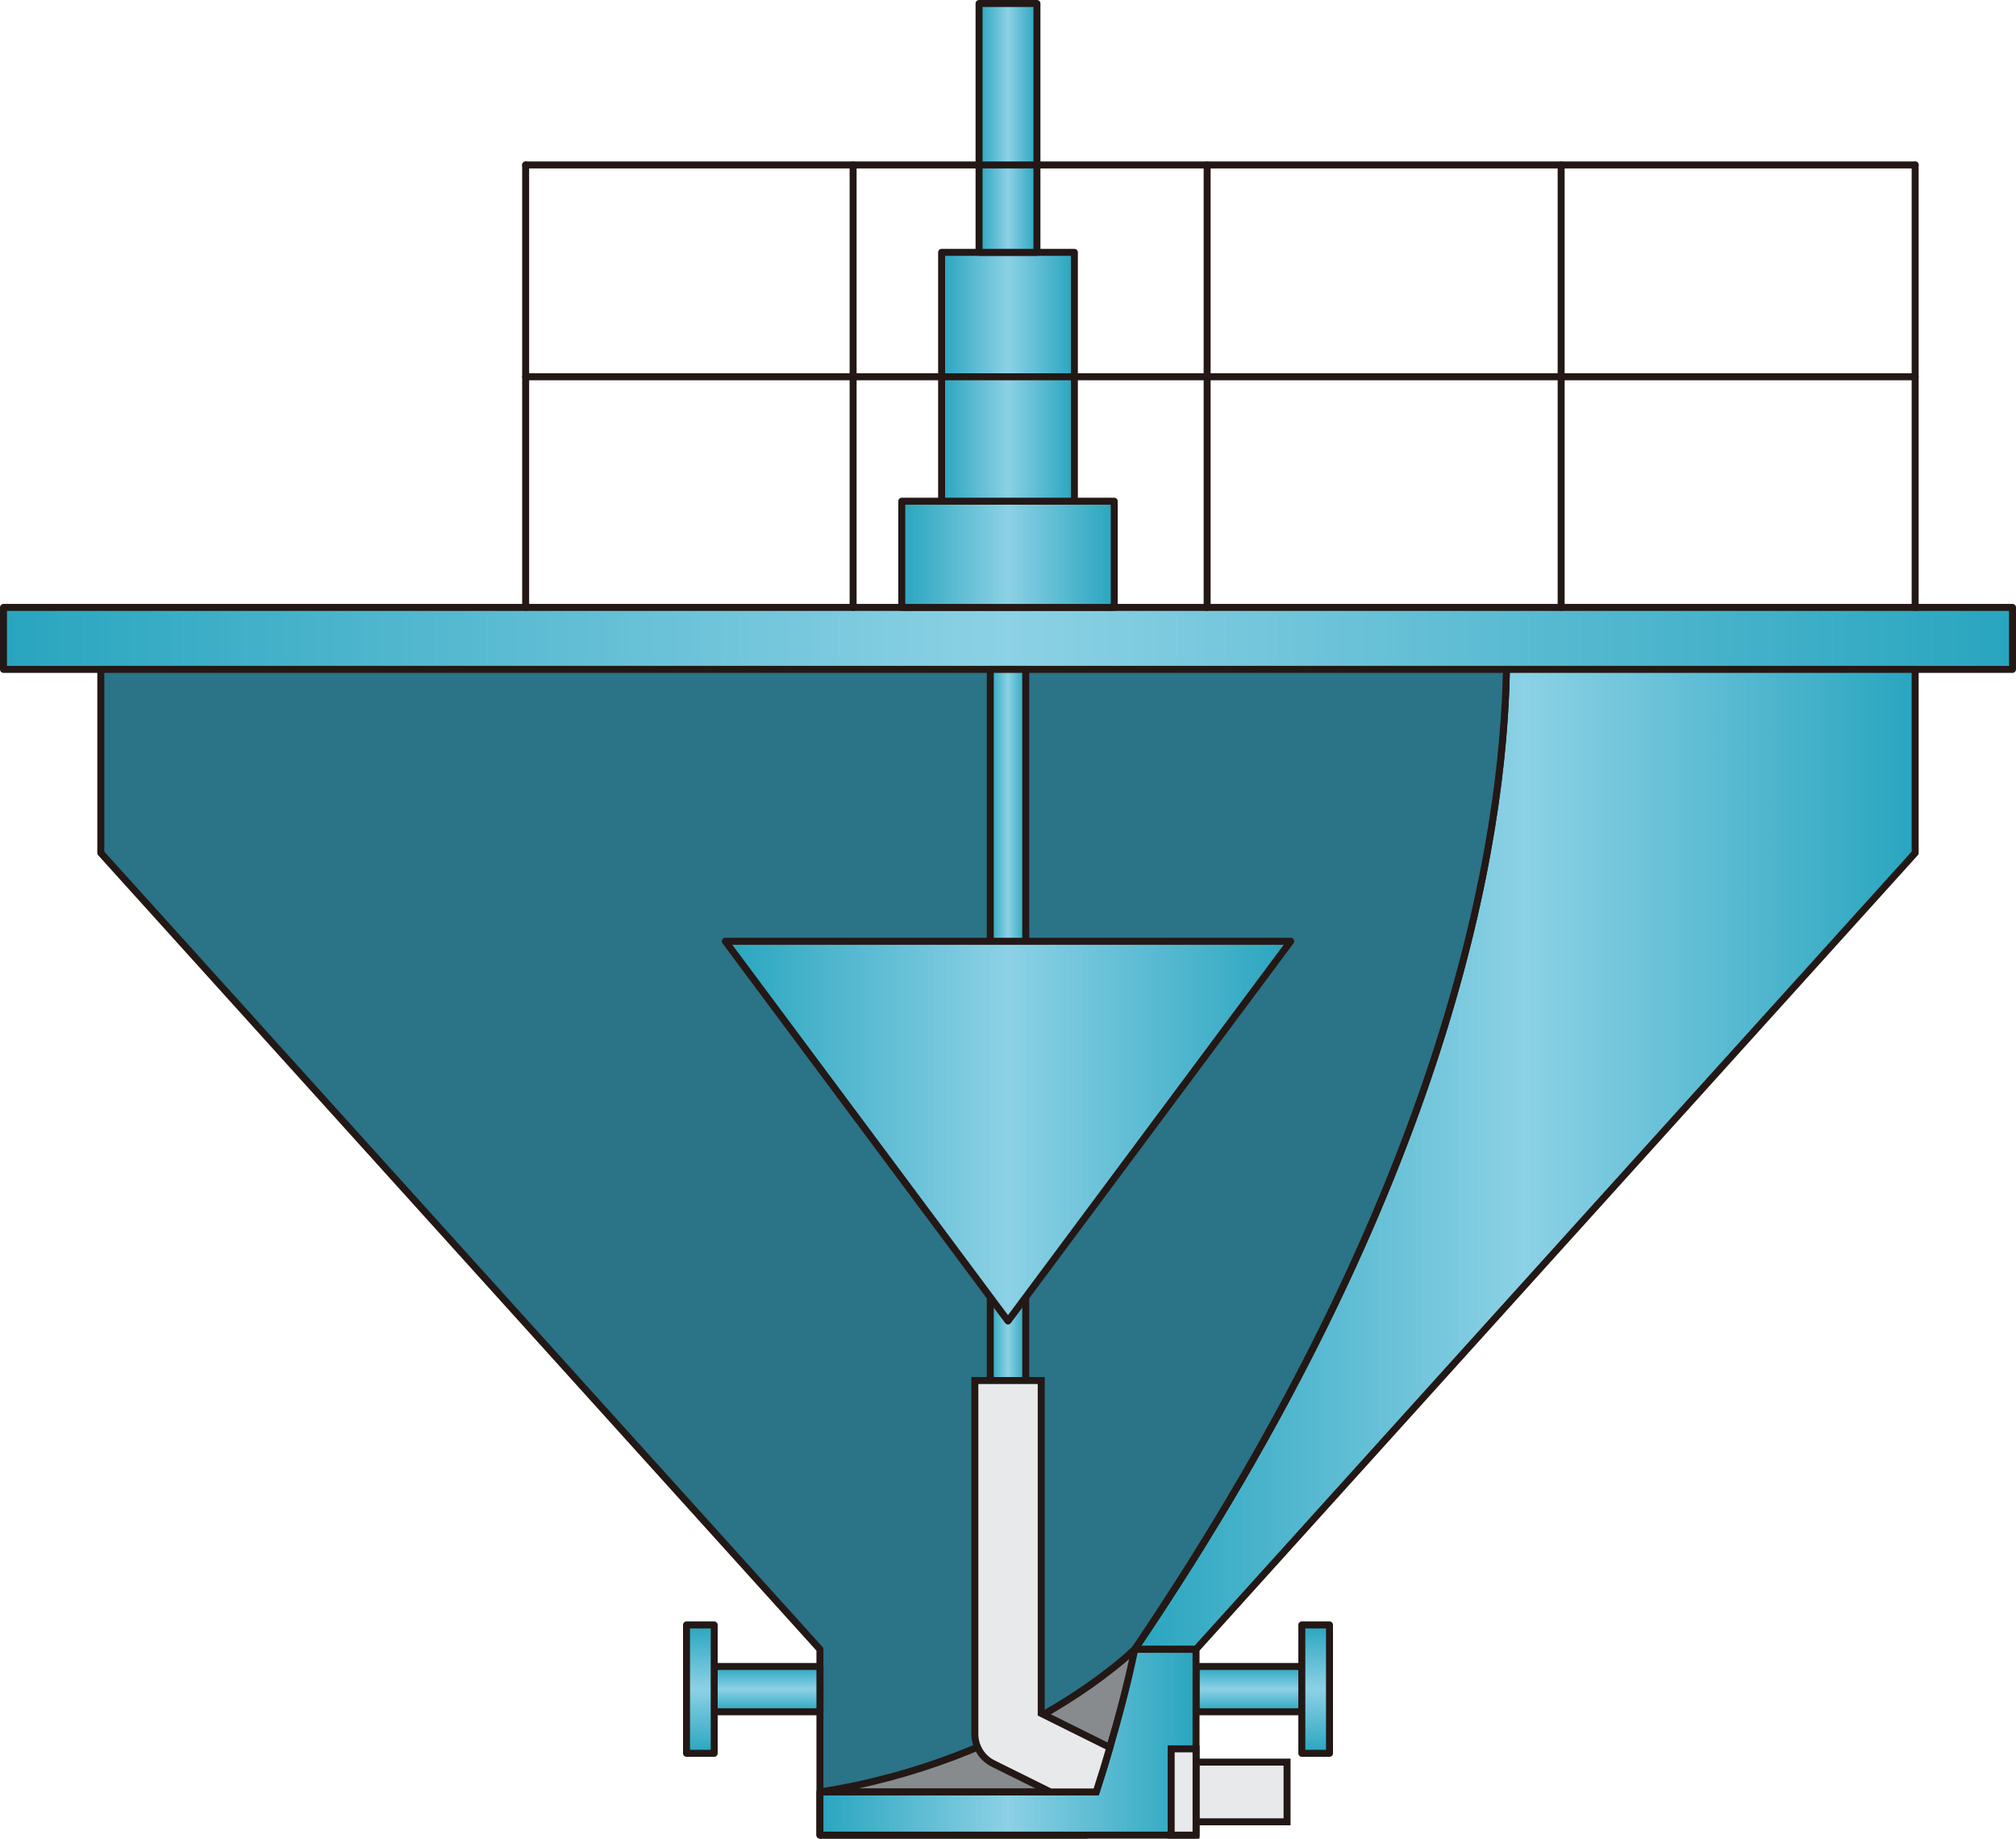 <?xml version="1.0" encoding="UTF-8" standalone="no"?>
<svg
   xmlns:dc="http://purl.org/dc/elements/1.1/"
   xmlns:cc="http://creativecommons.org/ns#"
   xmlns:rdf="http://www.w3.org/1999/02/22-rdf-syntax-ns#"
   xmlns:svg="http://www.w3.org/2000/svg"
   xmlns="http://www.w3.org/2000/svg"
   xmlns:sodipodi="http://sodipodi.sourceforge.net/DTD/sodipodi-0.dtd"
   xmlns:inkscape="http://www.inkscape.org/namespaces/inkscape"
   version="1.1"
   id="图层_1"
   x="0px"
   y="0px"
   width="144.235px"
   height="131.572px"
   viewBox="47.753 396.178 144.235 131.572"
   enable-background="new 47.753 396.178 144.235 131.572"
   xml:space="preserve"
   sodipodi:docname="水与污水处理-10.svg"><defs
   id="defs141" /><sodipodi:namedview
   pagecolor="#ffffff"
   bordercolor="#666666"
   borderopacity="1"
   objecttolerance="10"
   gridtolerance="10"
   guidetolerance="10"
   inkscape:pageopacity="0"
   inkscape:pageshadow="2"
   inkscape:window-width="640"
   inkscape:window-height="480"
   id="namedview139" />
<g
   id="g136">
	
		<linearGradient
   id="SVGID_1_"
   gradientUnits="userSpaceOnUse"
   x1="39.663"
   y1="740.178"
   x2="183.398"
   y2="740.178"
   gradientTransform="matrix(1 0 0 -1 8.34 1182.04)">
		<stop
   offset="0"
   style="stop-color:#29A5BF"
   id="stop2" />
		<stop
   offset="0.5"
   style="stop-color:#8CD1E5"
   id="stop4" />
		<stop
   offset="1"
   style="stop-color:#29A5BF"
   id="stop6" />
	</linearGradient>
	
		<rect
   x="48.003"
   y="439.646"
   fill="url(#SVGID_1_)"
   stroke="#231815"
   stroke-width="0.5"
   stroke-linecap="round"
   stroke-linejoin="round"
   stroke-miterlimit="10"
   width="143.735"
   height="4.434"
   id="rect9" />
	
		<linearGradient
   id="SVGID_2_"
   gradientUnits="userSpaceOnUse"
   x1="120.595"
   y1="702.898"
   x2="176.433"
   y2="702.898"
   gradientTransform="matrix(1 0 0 -1 8.34 1182.04)">
		<stop
   offset="0"
   style="stop-color:#29A5BF"
   id="stop11" />
		<stop
   offset="0.5"
   style="stop-color:#8CD1E5"
   id="stop13" />
		<stop
   offset="1"
   style="stop-color:#29A5BF"
   id="stop15" />
	</linearGradient>
	
		<path
   fill="url(#SVGID_2_)"
   stroke="#231815"
   stroke-width="0.5"
   stroke-linecap="round"
   stroke-linejoin="round"
   stroke-miterlimit="10"
   d="   M184.773,444.079v13.136l-51.45,56.988h-4.388c22.566-33.348,26.385-58.07,26.594-70.124H184.773z"
   id="path18" />
	
		<path
   fill="#2B7387"
   stroke="#231815"
   stroke-width="0.5"
   stroke-linecap="round"
   stroke-linejoin="round"
   stroke-miterlimit="10"
   d="   M54.965,444.079v13.136l51.45,56.988V527.5h19.072c2.545-7.171,3.448-13.297,3.448-13.297   c22.566-33.348,26.385-58.07,26.594-70.124H54.965z"
   id="path20" />
	
		<linearGradient
   id="SVGID_3_"
   gradientUnits="userSpaceOnUse"
   x1="128.768"
   y1="663.365"
   x2="128.768"
   y2="666.609"
   gradientTransform="matrix(1 0 0 -1 8.34 1182.04)">
		<stop
   offset="0"
   style="stop-color:#29A5BF"
   id="stop22" />
		<stop
   offset="0.5"
   style="stop-color:#8CD1E5"
   id="stop24" />
		<stop
   offset="1"
   style="stop-color:#29A5BF"
   id="stop26" />
	</linearGradient>
	
		<rect
   x="133.326"
   y="515.431"
   fill="url(#SVGID_3_)"
   stroke="#231815"
   stroke-width="0.5"
   stroke-linecap="round"
   stroke-linejoin="round"
   stroke-miterlimit="10"
   width="7.565"
   height="3.243"
   id="rect29" />
	
		<linearGradient
   id="SVGID_4_"
   gradientUnits="userSpaceOnUse"
   x1="133.542"
   y1="660.394"
   x2="133.542"
   y2="669.58"
   gradientTransform="matrix(1 0 0 -1 8.34 1182.04)">
		<stop
   offset="0"
   style="stop-color:#29A5BF"
   id="stop31" />
		<stop
   offset="0.5"
   style="stop-color:#8CD1E5"
   id="stop33" />
		<stop
   offset="1"
   style="stop-color:#29A5BF"
   id="stop35" />
	</linearGradient>
	
		<rect
   x="140.892"
   y="512.459"
   fill="url(#SVGID_4_)"
   stroke="#231815"
   stroke-width="0.5"
   stroke-linecap="round"
   stroke-linejoin="round"
   stroke-miterlimit="10"
   width="1.98"
   height="9.187"
   id="rect38" />
	
		<linearGradient
   id="SVGID_5_"
   gradientUnits="userSpaceOnUse"
   x1="237.175"
   y1="663.365"
   x2="237.175"
   y2="666.609"
   gradientTransform="matrix(-1 0 0 -1 339.809 1182.04)">
		<stop
   offset="0"
   style="stop-color:#29A5BF"
   id="stop40" />
		<stop
   offset="0.5"
   style="stop-color:#8CD1E5"
   id="stop42" />
		<stop
   offset="1"
   style="stop-color:#29A5BF"
   id="stop44" />
	</linearGradient>
	
		<rect
   x="98.851"
   y="515.431"
   fill="url(#SVGID_5_)"
   stroke="#231815"
   stroke-width="0.5"
   stroke-linecap="round"
   stroke-linejoin="round"
   stroke-miterlimit="10"
   width="7.565"
   height="3.243"
   id="rect47" />
	
		<linearGradient
   id="SVGID_6_"
   gradientUnits="userSpaceOnUse"
   x1="241.949"
   y1="660.394"
   x2="241.949"
   y2="669.58"
   gradientTransform="matrix(-1 0 0 -1 339.809 1182.04)">
		<stop
   offset="0"
   style="stop-color:#29A5BF"
   id="stop49" />
		<stop
   offset="0.5"
   style="stop-color:#8CD1E5"
   id="stop51" />
		<stop
   offset="1"
   style="stop-color:#29A5BF"
   id="stop53" />
	</linearGradient>
	
		<rect
   x="96.87"
   y="512.459"
   fill="url(#SVGID_6_)"
   stroke="#231815"
   stroke-width="0.5"
   stroke-linecap="round"
   stroke-linejoin="round"
   stroke-miterlimit="10"
   width="1.98"
   height="9.187"
   id="rect56" />
	
		<linearGradient
   id="SVGID_7_"
   gradientUnits="userSpaceOnUse"
   x1="103.931"
   y1="746.194"
   x2="119.13"
   y2="746.194"
   gradientTransform="matrix(1 0 0 -1 8.34 1182.04)">
		<stop
   offset="0"
   style="stop-color:#29A5BF"
   id="stop58" />
		<stop
   offset="0.5"
   style="stop-color:#8CD1E5"
   id="stop60" />
		<stop
   offset="1"
   style="stop-color:#29A5BF"
   id="stop62" />
	</linearGradient>
	
		<rect
   x="112.271"
   y="432.046"
   fill="url(#SVGID_7_)"
   stroke="#231815"
   stroke-width="0.5"
   stroke-linecap="round"
   stroke-linejoin="round"
   stroke-miterlimit="10"
   width="15.199"
   height="7.6"
   id="rect65" />
	
		<linearGradient
   id="SVGID_8_"
   gradientUnits="userSpaceOnUse"
   x1="106.781"
   y1="758.898"
   x2="116.279"
   y2="758.898"
   gradientTransform="matrix(1 0 0 -1 8.34 1182.04)">
		<stop
   offset="0"
   style="stop-color:#29A5BF"
   id="stop67" />
		<stop
   offset="0.5"
   style="stop-color:#8CD1E5"
   id="stop69" />
		<stop
   offset="1"
   style="stop-color:#29A5BF"
   id="stop71" />
	</linearGradient>
	
		<rect
   x="115.121"
   y="414.237"
   fill="url(#SVGID_8_)"
   stroke="#231815"
   stroke-width="0.5"
   stroke-linecap="round"
   stroke-linejoin="round"
   stroke-miterlimit="10"
   width="9.498"
   height="17.809"
   id="rect74" />
	
		<linearGradient
   id="SVGID_9_"
   gradientUnits="userSpaceOnUse"
   x1="109.46"
   y1="776.707"
   x2="113.601"
   y2="776.707"
   gradientTransform="matrix(1 0 0 -1 8.34 1182.04)">
		<stop
   offset="0"
   style="stop-color:#29A5BF"
   id="stop76" />
		<stop
   offset="0.5"
   style="stop-color:#8CD1E5"
   id="stop78" />
		<stop
   offset="1"
   style="stop-color:#29A5BF"
   id="stop80" />
	</linearGradient>
	
		<rect
   x="117.8"
   y="396.428"
   fill="url(#SVGID_9_)"
   stroke="#231815"
   stroke-width="0.5"
   stroke-linecap="round"
   stroke-linejoin="round"
   stroke-miterlimit="10"
   width="4.141"
   height="17.81"
   id="rect83" />
	
		<linearGradient
   id="SVGID_10_"
   gradientUnits="userSpaceOnUse"
   x1="110.263"
   y1="711.447"
   x2="112.799"
   y2="711.447"
   gradientTransform="matrix(1 0 0 -1 8.34 1182.04)">
		<stop
   offset="0"
   style="stop-color:#29A5BF"
   id="stop85" />
		<stop
   offset="0.5"
   style="stop-color:#8CD1E5"
   id="stop87" />
		<stop
   offset="1"
   style="stop-color:#29A5BF"
   id="stop89" />
	</linearGradient>
	
		<rect
   x="118.603"
   y="444.079"
   fill="url(#SVGID_10_)"
   stroke="#231815"
   stroke-width="0.5"
   stroke-linecap="round"
   stroke-linejoin="round"
   stroke-miterlimit="10"
   width="2.536"
   height="53.027"
   id="rect92" />
	
		<line
   fill="none"
   stroke="#231815"
   stroke-width="0.5"
   stroke-linecap="round"
   stroke-linejoin="round"
   stroke-miterlimit="10"
   x1="85.361"
   y1="439.646"
   x2="85.361"
   y2="407.983"
   id="line94" />
	
		<line
   fill="none"
   stroke="#231815"
   stroke-width="0.5"
   stroke-linecap="round"
   stroke-linejoin="round"
   stroke-miterlimit="10"
   x1="85.361"
   y1="407.983"
   x2="184.773"
   y2="407.983"
   id="line96" />
	
		<line
   fill="none"
   stroke="#231815"
   stroke-width="0.5"
   stroke-linecap="round"
   stroke-linejoin="round"
   stroke-miterlimit="10"
   x1="184.773"
   y1="407.983"
   x2="184.773"
   y2="439.646"
   id="line98" />
	
		<line
   fill="none"
   stroke="#231815"
   stroke-width="0.5"
   stroke-linecap="round"
   stroke-linejoin="round"
   stroke-miterlimit="10"
   x1="159.445"
   y1="407.983"
   x2="159.445"
   y2="439.646"
   id="line100" />
	
		<line
   fill="none"
   stroke="#231815"
   stroke-width="0.5"
   stroke-linecap="round"
   stroke-linejoin="round"
   stroke-miterlimit="10"
   x1="134.117"
   y1="407.983"
   x2="134.117"
   y2="439.646"
   id="line102" />
	
		<line
   fill="none"
   stroke="#231815"
   stroke-width="0.5"
   stroke-linecap="round"
   stroke-linejoin="round"
   stroke-miterlimit="10"
   x1="108.789"
   y1="407.983"
   x2="108.789"
   y2="439.646"
   id="line104" />
	
		<line
   fill="none"
   stroke="#231815"
   stroke-width="0.5"
   stroke-linecap="round"
   stroke-linejoin="round"
   stroke-miterlimit="10"
   x1="85.361"
   y1="423.142"
   x2="184.772"
   y2="423.142"
   id="line106" />
	
		<linearGradient
   id="SVGID_11_"
   gradientUnits="userSpaceOnUse"
   x1="91.306"
   y1="704.918"
   x2="131.755"
   y2="704.918"
   gradientTransform="matrix(1 0 0 -1 8.34 1182.04)">
		<stop
   offset="0"
   style="stop-color:#29A5BF"
   id="stop108" />
		<stop
   offset="0.5"
   style="stop-color:#8CD1E5"
   id="stop110" />
		<stop
   offset="1"
   style="stop-color:#29A5BF"
   id="stop112" />
	</linearGradient>
	
		<polygon
   fill="url(#SVGID_11_)"
   stroke="#231815"
   stroke-width="0.5"
   stroke-linecap="round"
   stroke-linejoin="round"
   stroke-miterlimit="10"
   points="   99.646,463.536 119.87,490.709 140.095,463.536  "
   id="polygon115" />
	<path
   fill="#878B8E"
   stroke="#231815"
   stroke-width="0.5"
   stroke-miterlimit="10"
   d="M128.936,514.203   c0,0-8.036,7.954-22.521,10.21h19.765C126.18,524.413,129.134,514.994,128.936,514.203z"
   id="path117" />
	<line
   fill="none"
   x1="122.248"
   y1="494.97"
   x2="117.499"
   y2="494.97"
   id="line119" />
	
		<linearGradient
   id="SVGID_12_"
   gradientUnits="userSpaceOnUse"
   x1="98.075"
   y1="661.188"
   x2="124.983"
   y2="661.188"
   gradientTransform="matrix(1 0 0 -1 8.34 1182.04)">
		<stop
   offset="0"
   style="stop-color:#29A5BF"
   id="stop121" />
		<stop
   offset="0.5"
   style="stop-color:#8CD1E5"
   id="stop123" />
		<stop
   offset="1"
   style="stop-color:#29A5BF"
   id="stop125" />
	</linearGradient>
	
		<path
   fill="url(#SVGID_12_)"
   stroke="#231815"
   stroke-width="0.5"
   stroke-linecap="round"
   stroke-linejoin="round"
   stroke-miterlimit="10"
   d="   M133.323,514.203V527.5h-26.908v-3.087h19.765c0.371-1.14,0.694-2.204,0.979-3.182c1.282-4.38,1.776-7.028,1.776-7.028H133.323z"
   id="path128" />
	
		<rect
   x="133.323"
   y="522.276"
   fill="#E8E9EA"
   stroke="#231815"
   stroke-width="0.5"
   stroke-miterlimit="10"
   width="6.513"
   height="4.272"
   id="rect130" />
	
		<rect
   x="131.545"
   y="521.326"
   fill="#E8E9EA"
   stroke="#231815"
   stroke-width="0.5"
   stroke-miterlimit="10"
   width="1.781"
   height="6.174"
   id="rect132" />
	<path
   fill="#E8E9EA"
   stroke="#231815"
   stroke-width="0.5"
   stroke-miterlimit="10"
   d="M127.159,521.231   c-0.285,0.978-0.608,2.042-0.979,3.182h-3.275l-4.094-2.032c-0.808-0.397-1.312-1.226-1.312-2.118V494.97h4.749v23.82   L127.159,521.231z"
   id="path134" />
</g>
</svg>
